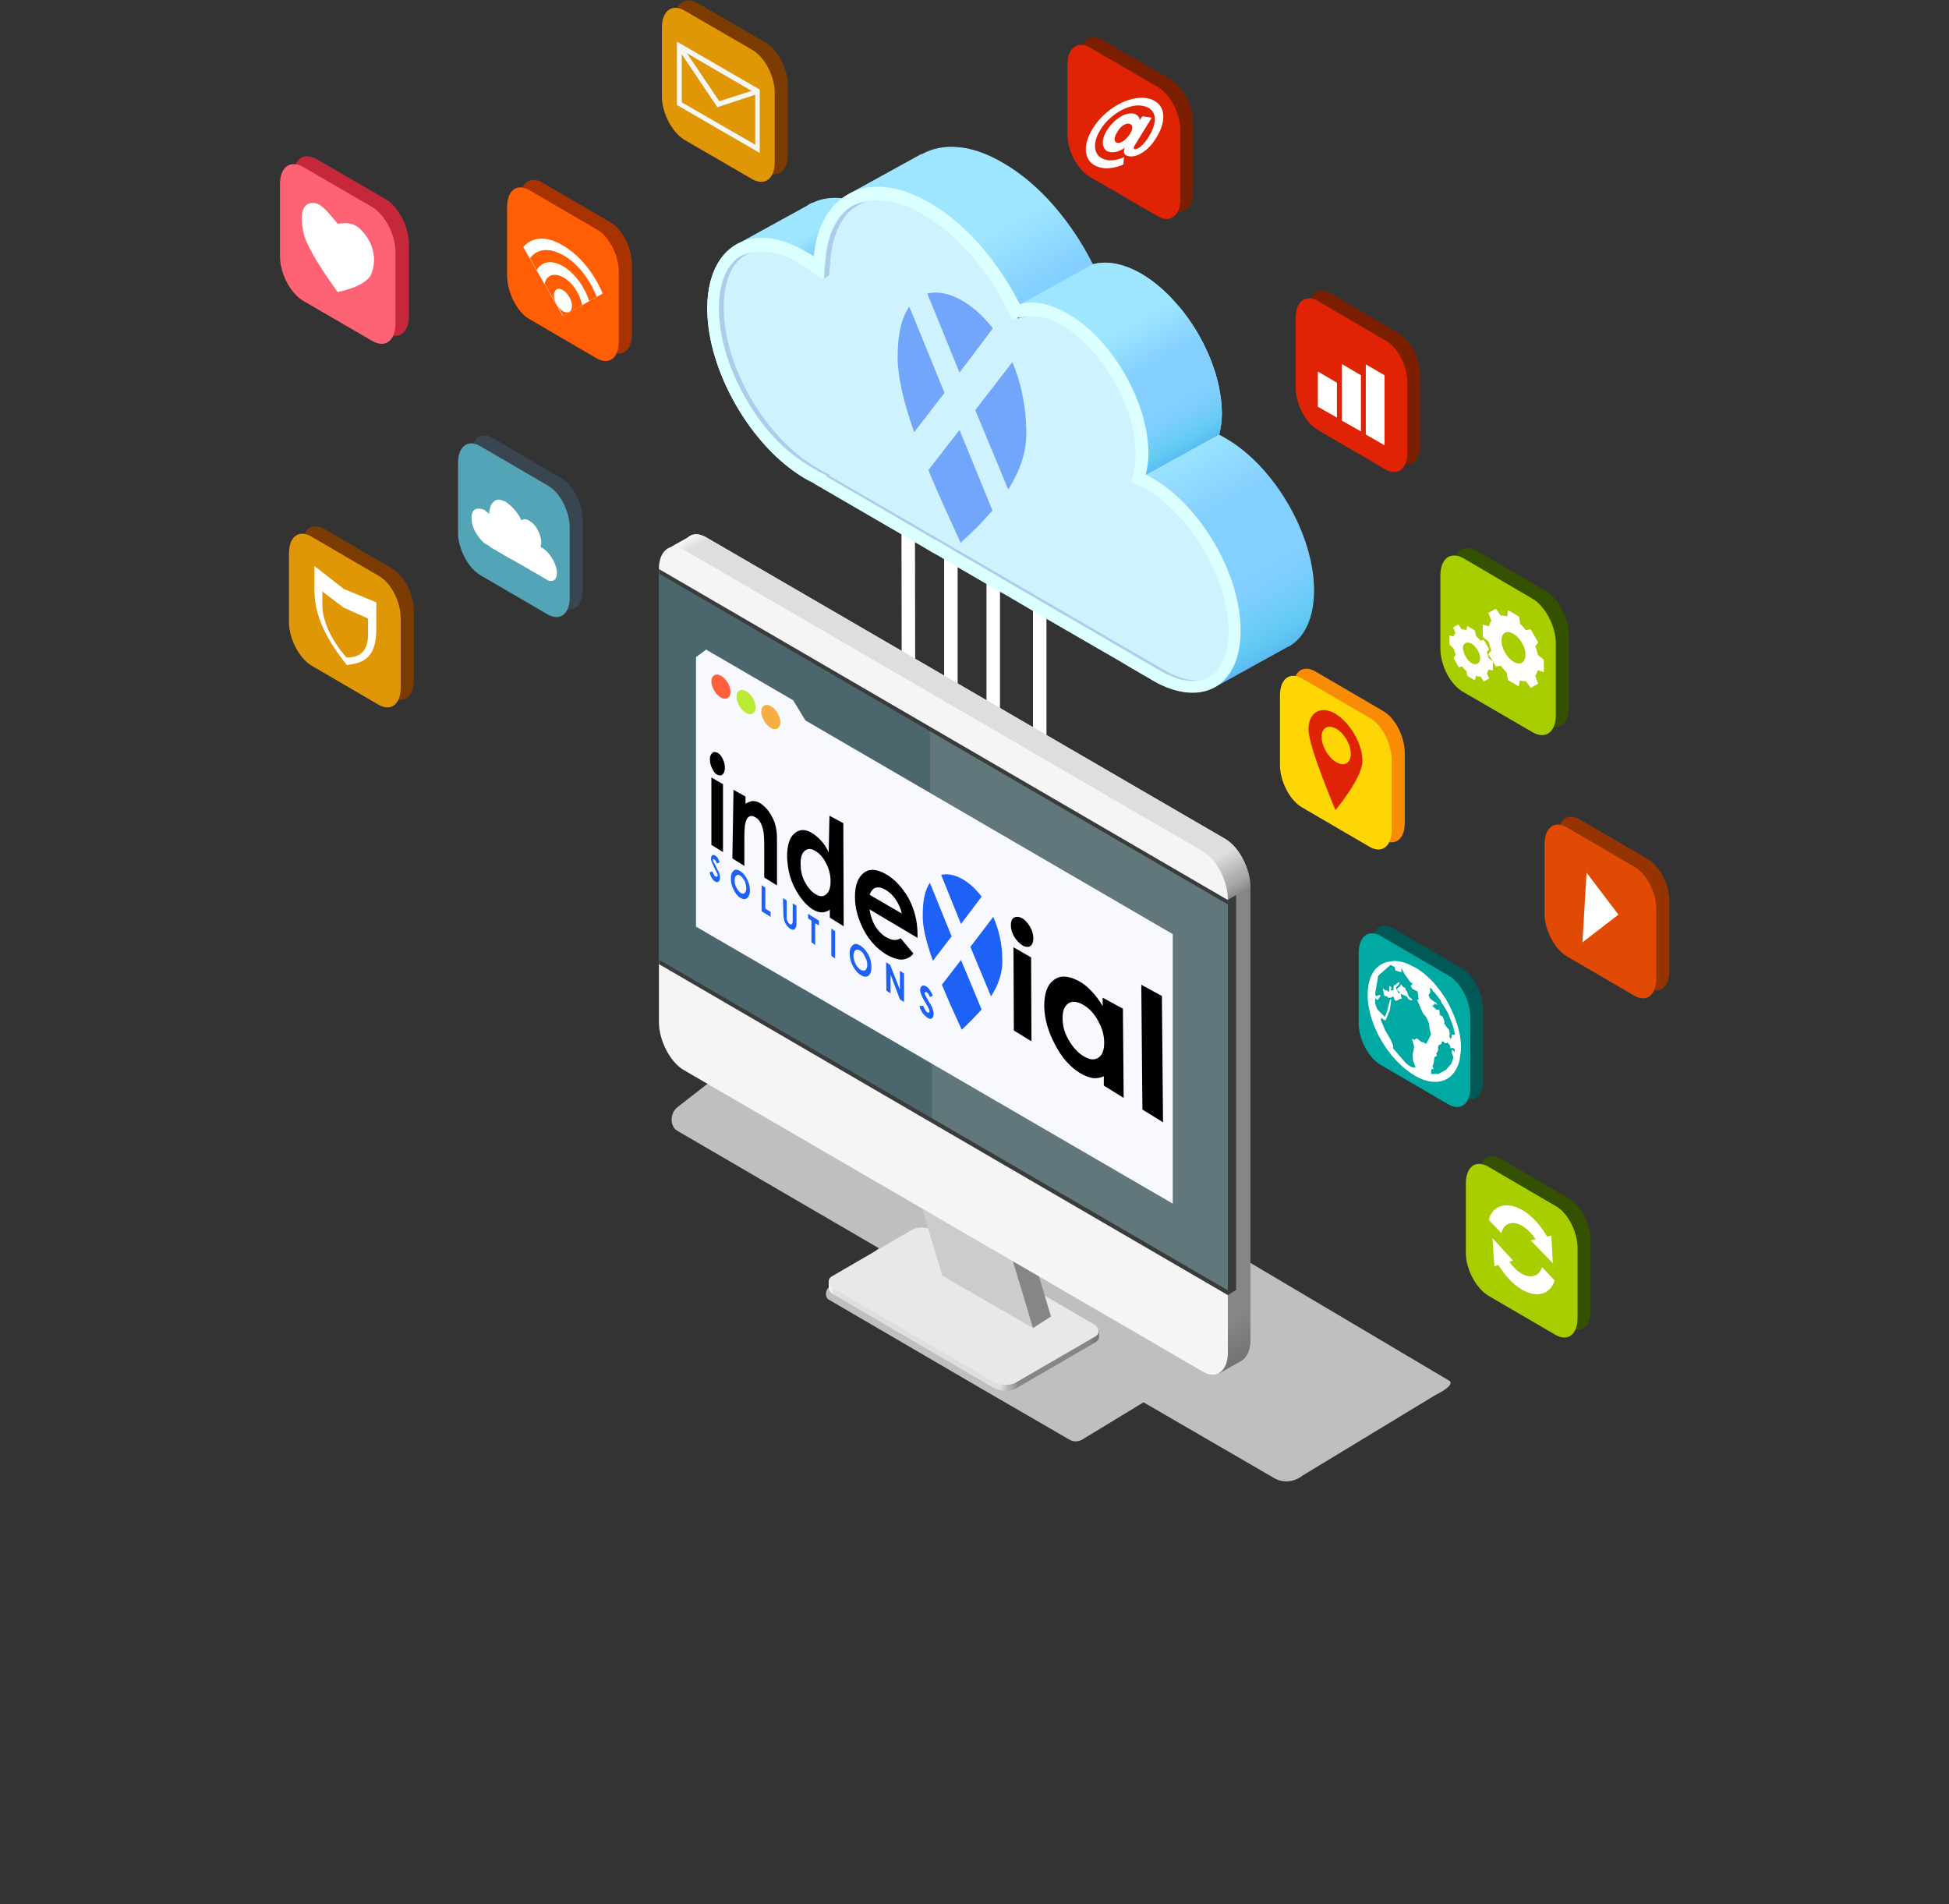 <?xml version="1.0" encoding="utf-8"?>
<!-- Generator: Adobe Illustrator 19.0.0, SVG Export Plug-In . SVG Version: 6.00 Build 0)  -->
<svg version="1.1" id="Layer" xmlns="http://www.w3.org/2000/svg" xmlns:xlink="http://www.w3.org/1999/xlink" x="0px" y="0px"
	 viewBox="-1239 1247 520 508" style="enable-background:new -1239 1247 520 508;" xml:space="preserve">
<rect x="-1239" y="1247" width="520" height="508" fill="#333333" stroke="none"/>
<style type="text/css">
	.st0{fill:#FFFFFF;}
	.st1{fill:#345100;}
	.st2{fill:#A8CE00;}
	.st3{fill:#BFBFBF;}
	.st4{fill:url(#XMLID_2_);}
	.st5{fill:#E8E8E8;}
	.st6{fill:#CCCCCC;}
	.st7{fill:#868686;}
	.st8{fill:url(#XMLID_4_);}
	.st9{fill:url(#XMLID_22_);}
	.st10{fill:#3A3B3B;}
	.st11{fill:#90CBD3;}
	.st12{fill:#4EACB9;}
	.st13{fill:url(#XMLID_24_);}
	.st14{fill:#F5F5F5;}
	.st15{fill:#4B666D;}
	.st16{fill:#61777C;}
	.st17{fill:#F8F9FF;}
	.st18{fill:#F7AE40;}
	.st19{fill:#BAEB34;}
	.st20{fill:#FF5F3B;}
	.st21{fill:url(#XMLID_26_);}
	.st22{fill:url(#XMLID_30_);}
	.st23{fill:#52A5EA;}
	.st24{fill:url(#XMLID_31_);}
	.st25{fill:url(#XMLID_32_);}
	.st26{fill:#DCFFFF;}
	.st27{fill:#CFF2FF;}
	.st28{fill:#AACDEC;}
	.st29{fill:#428BD0;}
	.st30{fill:#F98B05;}
	.st31{fill:#FFD605;}
	.st32{fill:#E02305;}
	.st33{fill:#953400;}
	.st34{fill:#E04A05;}
	.st35{fill:#7C3B00;}
	.st36{fill:#E09705;}
	.st37{fill:#7C1F00;}
	.st38{fill:#A93300;}
	.st39{fill:#FF5E05;}
	.st40{fill:#394551;}
	.st41{fill:#54A4B8;}
	.st42{fill:#005956;}
	.st43{fill:#00A9A1;}
	.st44{fill:#F6F6F6;}
	.st45{fill:#C7273B;}
	.st46{fill:#FE6375;}
	.st47{fill:#1E61F7;}
	.st48{opacity:0.52;fill:#1E61F7;enable-background:new    ;}
</style>
<g id="XMLID_27_">
	<g id="XMLID_2854_">
		<path id="XMLID_5_" class="st0" d="M-963.4,1456.2V1397h3.6v61.5C-961,1457.7-962.2,1457-963.4,1456.2z"/>
	</g>
	<g id="XMLID_2852_">
		<path id="XMLID_6_" class="st0" d="M-998.4,1437.7l-0.1-59.7h3.6l0.1,61.5C-995.9,1438.9-997.1,1438.3-998.4,1437.7z"/>
	</g>
	<g id="XMLID_2850_">
		<path id="XMLID_7_" class="st0" d="M-975.8,1449.1V1392h3.6v59C-973.3,1450.4-974.5,1449.7-975.8,1449.1z"/>
	</g>
	<g id="XMLID_2848_">
		<path id="XMLID_8_" class="st0" d="M-987.1,1443.2v-65.3h3.6v67.2C-984.7,1444.5-985.8,1443.8-987.1,1443.2z"/>
	</g>
	<g id="XMLID_2837_">
		<path id="XMLID_2847_" class="st1" d="M-838.5,1590.6l18,10.5c3.3,1.9,5.9-0.1,5.9-4.5V1578c0-4.4-2.6-9.5-5.9-11.3l-18-10.5
			c-3.3-1.9-5.9,0.1-5.9,4.5v18.6C-844.4,1583.6-841.8,1588.7-838.5,1590.6z"/>
		<g id="XMLID_9_">
			<path id="XMLID_2846_" class="st2" d="M-842,1592.6l18,10.5c3.3,1.9,5.9-0.1,5.9-4.5V1580c0-4.4-2.6-9.5-5.9-11.3l-18-10.5
				c-3.3-1.9-5.9,0.1-5.9,4.5v18.6C-847.9,1585.6-845.2,1590.6-842,1592.6z"/>
			<g id="XMLID_10_">
				<polygon id="XMLID_2845_" class="st0" points="-825.1,1576.6 -824.7,1584 -830.6,1577.9 				"/>
				<polygon id="XMLID_2844_" class="st0" points="-840.8,1577.3 -840.3,1584.8 -835.3,1583.3 				"/>
				<g id="XMLID_11_">
					<path id="XMLID_2843_" class="st0" d="M-841.8,1572.4l3.4,3.6c0.5-2.6,2.8-3.5,5.5-2c1.7,1,3.3,2.8,4.3,4.9l2.9-1
						c-1.8-3.5-4.4-6.5-7.1-8.1C-837.1,1567.4-840.8,1568.6-841.8,1572.4z"/>
				</g>
				<g id="XMLID_12_">
					<path id="XMLID_2841_" class="st0" d="M-839.6,1583.8c1.8,3.2,4.1,5.7,6.6,7.2c4.1,2.4,7.6,1.3,8.8-2.4l-3.4-3.6
						c-0.6,2.4-2.8,3.2-5.4,1.8c-1.5-0.9-2.9-2.4-4-4.3L-839.6,1583.8z"/>
				</g>
			</g>
		</g>
	</g>
	<g id="XMLID_2809_">
		<path id="XMLID_2836_" class="st3" d="M-1058.3,1542.4l32.1-25c2.3-1.8,11,1.4,13.3,2.8l160.5,95.1c2,1.2-3.7,3.9-3.7,3.9
			l-35.3,21.4c-2.3,1.8-5.1,2.1-7.5,0.8l-35-20.3l-15.8,9.6c-1.2,0.9-2.7,1.1-3.9,0.4l-24-13.9l-40.3-23.5c-1-0.6-1-2.4,0-3.2
			l13.4-10.5l-53.9-31.4C-1060.3,1547.4-1060.3,1544-1058.3,1542.4z"/>
		<g id="XMLID_2810_">
			<g id="XMLID_14_">
				
					<linearGradient id="XMLID_2_" gradientUnits="userSpaceOnUse" x1="-1506.891" y1="1405.891" x2="-1434.753" y2="1405.891" gradientTransform="matrix(1 0 0 -1 488.981 3004)">
					<stop  offset="0" style="stop-color:#F9F9F9"/>
					<stop  offset="2.344800e-002" style="stop-color:#DEDEDE"/>
					<stop  offset="0.636" style="stop-color:#DEDEDE"/>
					<stop  offset="0.667" style="stop-color:#AFAFAF"/>
					<stop  offset="0.677" style="stop-color:#A9A9A9"/>
					<stop  offset="0.69" style="stop-color:#989898"/>
					<stop  offset="0.701" style="stop-color:#868686"/>
					<stop  offset="0.96" style="stop-color:#868686"/>
					<stop  offset="1" style="stop-color:#737373"/>
				</linearGradient>
				<path id="XMLID_2835_" class="st4" d="M-945.8,1603.4L-945.8,1603.4v-1.5l-3.4,0.3l-1.2-0.3l-39.4-22.9c-1.8-1-4.4-1.1-5.9-0.3
					l-18.8,10.9l-3.4-0.7v1.6l0,0c0,0.7,0.5,1.4,1.4,1.9l42.5,24.8c1.8,1,4.4,1.1,5.9,0.3l21.2-12.3
					C-946,1604.7-945.7,1604.1-945.8,1603.4z"/>
				<path id="XMLID_2834_" class="st5" d="M-995.7,1575.1l-21.2,12.3c-1.5,0.8-1.3,2.4,0.4,3.4l42.5,24.8c1.8,1,4.4,1.1,5.9,0.3
					l21.2-12.3c1.5-0.8,1.3-2.4-0.4-3.4l-42.5-24.8C-991.5,1574.3-994.2,1574.2-995.7,1575.1z"/>
			</g>
			<polygon id="XMLID_2832_" class="st6" points="-987.6,1587.3 -963.4,1601.3 -971.8,1573.3 -996,1559.2 			"/>
			<polygon id="XMLID_2831_" class="st7" points="-963.4,1601.3 -958.6,1598.2 -967,1570.1 -971.8,1573.3 			"/>
			<g id="XMLID_15_">
				<g id="XMLID_16_">
					
						<linearGradient id="XMLID_4_" gradientUnits="userSpaceOnUse" x1="-2838.332" y1="2.171" x2="-2574.195" y2="2.171" gradientTransform="matrix(-0.5 -0.866 -0.866 0.5 -2332.288 -844.957)">
						<stop  offset="0" style="stop-color:#737373"/>
						<stop  offset="4.054050e-002" style="stop-color:#868686"/>
						<stop  offset="0.425" style="stop-color:#868686"/>
						<stop  offset="0.428" style="stop-color:#989898"/>
						<stop  offset="0.432" style="stop-color:#A9A9A9"/>
						<stop  offset="0.436" style="stop-color:#AFAFAF"/>
						<stop  offset="0.445" style="stop-color:#DEDEDE"/>
						<stop  offset="0.988" style="stop-color:#DEDEDE"/>
						<stop  offset="1" style="stop-color:#F9F9F9"/>
					</linearGradient>
					<path id="XMLID_2830_" class="st8" d="M-1055.5,1390.4L-1055.5,1390.4l-5.6,3.2l4.6,6.9l1,2.8v111.9c0,5,3,10.7,6.7,12.9
						l132.3,77l2.9,8.2l5.8-3.3l0,0c1.4-0.8,2.4-2.8,2.4-5.5v-120.8c0-5-3-10.7-6.7-12.9l-138.4-80.4
						C-1052.5,1389.2-1054.3,1389.3-1055.5,1390.4z"/>
					
						<linearGradient id="XMLID_22_" gradientUnits="userSpaceOnUse" x1="-2838.342" y1="4.353" x2="-2574.218" y2="4.353" gradientTransform="matrix(-0.5 -0.866 -0.866 0.5 -2332.288 -844.957)">
						<stop  offset="0" style="stop-color:#B3B3B3"/>
						<stop  offset="4.054050e-002" style="stop-color:#BDBDBD"/>
						<stop  offset="0.619" style="stop-color:#BDBDBD"/>
						<stop  offset="0.621" style="stop-color:#BEBEBE"/>
						<stop  offset="0.647" style="stop-color:#CFCFCF"/>
						<stop  offset="0.666" style="stop-color:#D5D5D5"/>
						<stop  offset="0.707" style="stop-color:#F0F0F0"/>
						<stop  offset="0.977" style="stop-color:#F0F0F0"/>
						<stop  offset="1" style="stop-color:#FFFFFF"/>
					</linearGradient>
					<path id="XMLID_2829_" class="st9" d="M-909.3,1606.7v-120.8c0-5-3-10.7-6.7-12.9l-138.4-80.4c-1.4-0.8-2.8-1-3.9-0.6l-1,0.6
						c0,0-0.1,0-0.1,0.1l0,0l-1.8,1.1l4.6,6.9l1,2.8v111.9c0,5,3,10.7,6.7,12.9l132.3,77l2.9,8.2l2-1.2l0,0
						C-910.2,1611.3-909.3,1609.4-909.3,1606.7z"/>
					<polygon id="XMLID_2828_" class="st10" points="-909.2,1591.1 -909.2,1485.8 -911.4,1487 -911.4,1592.5 					"/>
					<path id="XMLID_2827_" class="st10" d="M-911.4,1592.5c0-0.2,0-0.3,0-0.4v-105l-151.8-88.3v105c0,0.2,0,0.3,0,0.4
						L-911.4,1592.5z"/>
				</g>
				<polygon id="XMLID_2823_" class="st11" points="-911.4,1591.2 -911.4,1488.3 -1063.2,1400 -1063.2,1503 				"/>
				<polygon id="XMLID_2820_" class="st12" points="-909.7,1590.3 -909.8,1487.4 -911.4,1488.3 -911.4,1591.2 				"/>
			</g>
			<g id="XMLID_17_">
				<g id="XMLID_20_">
					
						<linearGradient id="XMLID_24_" gradientUnits="userSpaceOnUse" x1="-2838.332" y1="2.171" x2="-2574.195" y2="2.171" gradientTransform="matrix(-0.5 -0.866 -0.866 0.5 -2332.288 -844.957)">
						<stop  offset="0" style="stop-color:#737373"/>
						<stop  offset="4.054050e-002" style="stop-color:#868686"/>
						<stop  offset="0.409" style="stop-color:#868686"/>
						<stop  offset="0.415" style="stop-color:#989898"/>
						<stop  offset="0.422" style="stop-color:#A9A9A9"/>
						<stop  offset="0.427" style="stop-color:#AFAFAF"/>
						<stop  offset="0.452" style="stop-color:#DEDEDE"/>
						<stop  offset="0.988" style="stop-color:#DEDEDE"/>
						<stop  offset="1" style="stop-color:#F9F9F9"/>
					</linearGradient>
					<path id="XMLID_2818_" class="st13" d="M-1055.5,1390.4L-1055.5,1390.4l-5.6,3.2l4.6,6.9l1,2.8v111.9c0,5,3,10.7,6.7,12.9
						l132.3,77l2.9,8.2l5.8-3.3l0,0c1.4-0.8,2.4-2.8,2.4-5.5v-120.8c0-5-3-10.7-6.7-12.9l-138.4-80.4
						C-1052.5,1389.2-1054.3,1389.3-1055.5,1390.4z"/>
					<polygon id="XMLID_2817_" class="st10" points="-909.2,1591.1 -909.2,1485.8 -911.4,1487 -911.4,1592.5 					"/>
					<path id="XMLID_2816_" class="st14" d="M-1056.5,1532.5l138.4,80.4c3.7,2.2,6.7-0.2,6.7-5.1V1487c0-5-3-10.7-6.7-12.9
						l-138.4-80.4c-3.7-2.2-6.7,0.2-6.7,5.1v120.8C-1063.2,1524.6-1060.2,1530.4-1056.5,1532.5z"/>
					<path id="XMLID_2815_" class="st10" d="M-911.4,1592.5c0-0.2,0-0.3,0-0.4v-105l-151.8-88.3v105c0,0.2,0,0.3,0,0.4
						L-911.4,1592.5z"/>
				</g>
				<polygon id="XMLID_2813_" class="st15" points="-911.4,1591.2 -911.4,1488.3 -1063.2,1400 -1063.2,1503 				"/>
				<polygon id="XMLID_21_" class="st16" points="-911.4,1488.3 -911.4,1591.2 -990.3,1545.3 -990.9,1442.1 				"/>
			</g>
		</g>
	</g>
	<g id="XMLID_2801_">
		<polygon id="XMLID_2808_" class="st17" points="-926.1,1568.1 -926.1,1496.2 -1024.1,1439.2 -1027.4,1433.8 -1050.6,1420.3 
			-1053.3,1422.3 -1053.3,1494.2 		"/>
		<path id="XMLID_13_" class="st18" d="M-1035.9,1436.9c0,0.3,0,0.5,0.1,0.8c0.3,1.1,0.9,2.3,1.8,3c0.2,0.2,0.4,0.3,0.7,0.5
			c0.4,0.3,0.8,0.3,1.1,0.3l0,0c0.8,0,1.4-0.7,1.4-1.8c0-1.6-1.1-3.5-2.5-4.3c-1-0.6-1.8-0.4-2.3,0.3c-0.1,0.1-0.2,0.3-0.2,0.4
			C-1035.8,1436.4-1035.9,1436.6-1035.9,1436.9z"/>
		<path id="XMLID_23_" class="st19" d="M-1042.5,1432.9c0,0.3,0,0.5,0.1,0.8c0.3,1.1,0.9,2.3,1.8,3c0.2,0.2,0.4,0.3,0.7,0.5
			c0.4,0.3,0.8,0.3,1.1,0.3l0,0c0.8,0,1.4-0.7,1.4-1.8c0-1.6-1.1-3.5-2.5-4.3c-1-0.6-1.8-0.4-2.3,0.3c-0.1,0.1-0.2,0.3-0.2,0.4
			C-1042.4,1432.4-1042.5,1432.6-1042.5,1432.9z"/>
		<path id="XMLID_25_" class="st20" d="M-1049.2,1428.8c0,0.3,0,0.5,0.1,0.8c0.3,1.1,0.9,2.3,1.8,3c0.2,0.2,0.4,0.3,0.7,0.5
			c0.4,0.3,0.8,0.3,1.1,0.3l0,0c0.8,0,1.4-0.7,1.4-1.8c0-1.6-1.1-3.5-2.5-4.3c-1-0.6-1.8-0.4-2.3,0.3c-0.1,0.1-0.2,0.3-0.2,0.4
			C-1049.2,1428.3-1049.2,1428.6-1049.2,1428.8z"/>
	</g>
	<g id="XMLID_648_">
		
			<linearGradient id="XMLID_26_" gradientUnits="userSpaceOnUse" x1="-3404.502" y1="1680.64" x2="-3393.45" y2="1699.782" gradientTransform="matrix(-1 0 0 -1 -4422 3004)">
			<stop  offset="0" style="stop-color:#5BBAF2"/>
			<stop  offset="5.184390e-002" style="stop-color:#61CAF2"/>
			<stop  offset="9.264274e-002" style="stop-color:#6CCCF6"/>
			<stop  offset="0.172" style="stop-color:#7DCEFD"/>
			<stop  offset="0.232" style="stop-color:#83CFFF"/>
			<stop  offset="0.432" style="stop-color:#83CFFF"/>
			<stop  offset="0.665" style="stop-color:#9EE6FF"/>
		</linearGradient>
		<path id="XMLID_1532_" class="st21" d="M-1018.8,1324.1c-3.5,2.4-8.1,3.9-12.3,5c-1.7,0.4-3.4,0.7-5,0.8c-0.5-2.3-0.8-4.5-0.8-6.7
			c-7.6,0-6.1-10.7-6.1-10.7l19.1-10.5c0.5-0.3,1-0.7,1.6-0.9h0.1l0,0c4.1-2,9.5-1.8,15.4,1.1
			C-1003.8,1308.4-1013.7,1320.4-1018.8,1324.1z"/>
		
			<linearGradient id="XMLID_30_" gradientUnits="userSpaceOnUse" x1="-3510.948" y1="1575.342" x2="-3464.278" y2="1656.176" gradientTransform="matrix(-1 0 0 -1 -4422 3004)">
			<stop  offset="0" style="stop-color:#5BBAF2"/>
			<stop  offset="5.184390e-002" style="stop-color:#61CAF2"/>
			<stop  offset="9.264274e-002" style="stop-color:#6CCCF6"/>
			<stop  offset="0.172" style="stop-color:#7DCEFD"/>
			<stop  offset="0.232" style="stop-color:#83CFFF"/>
			<stop  offset="0.432" style="stop-color:#83CFFF"/>
			<stop  offset="0.665" style="stop-color:#9EE6FF"/>
		</linearGradient>
		<path id="XMLID_1531_" class="st22" d="M-918,1420.9l-64.3-37.4c5.5-5.3,10.8-10.7,16.5-16c7.2-6.7,14.9-13.1,21.7-20.2
			c4.7-5,15.2-13.4,19.6-18.6c6.9,8.1,11.5,19.1,11.5,28.7c0,2.1-0.3,3.9-0.7,5.6c0.7,0.3,1.3,0.7,2,1.1
			c12.8,7.5,23.3,25.6,23.3,40.4c0,7.3-2.5,12.5-6.6,14.9l0,0l-0.2,0.1c0,0,0,0-0.1,0l-19.9,11l-3.1-8.9l1.8,0.1
			C-917,1421.5-917.5,1421.1-918,1420.9z"/>
		<path id="XMLID_1530_" class="st23" d="M-984.8,1382l-0.9-0.5c2.9-2.4,5.8-4.6,8.6-7C-979.6,1377-982.2,1379.5-984.8,1382z"/>
		
			<linearGradient id="XMLID_31_" gradientUnits="userSpaceOnUse" x1="-3460.105" y1="1639.258" x2="-3418.887" y2="1710.65" gradientTransform="matrix(-1 0 0 -1 -4422 3004)">
			<stop  offset="0" style="stop-color:#5BBAF2"/>
			<stop  offset="5.184390e-002" style="stop-color:#61CAF2"/>
			<stop  offset="9.264274e-002" style="stop-color:#6CCCF6"/>
			<stop  offset="0.172" style="stop-color:#7DCEFD"/>
			<stop  offset="0.232" style="stop-color:#83CFFF"/>
			<stop  offset="0.432" style="stop-color:#83CFFF"/>
			<stop  offset="0.665" style="stop-color:#9EE6FF"/>
		</linearGradient>
		<path id="XMLID_1529_" class="st24" d="M-1029,1331.3c4.8-1.4,10.2-3.3,13.9-6.9c4.2-4.1,6.5-11.3,5.3-17.3
			c0.4,0.3,0.8,0.6,1.3,0.8c0.2-2,0.5-3.9,1-5.6c-3.4-1.1-5.5-3.3-5.5-3.3l19.6-10.8c0.1-0.1,0.2-0.1,0.3-0.1h0.1l0,0
			c5.6-3.1,13.3-2.6,21.7,2.4c9.7,5.6,18.2,15.7,23.9,27c3.6-1,8.1-0.3,12.8,2.5c2.9,1.7,5.6,3.9,8.1,6.5
			c-5,5.6-15.8,14.7-21.1,20.1c-1,1-2.1,2.1-3.1,3.1c-0.3,0-0.6,0.1-0.8,0.3c-12.3,9.9-24.4,20.1-36.8,29.9l-20.5-11.9v-0.1
			c-0.8-0.3-1.5-0.8-2.3-1.2c-11.3-6.5-20.9-20.5-24.5-34.2C-1033.3,1332.4-1031.2,1331.9-1029,1331.3z"/>
		
			<linearGradient id="XMLID_32_" gradientUnits="userSpaceOnUse" x1="-3492.319" y1="1631.855" x2="-3464.011" y2="1680.886" gradientTransform="matrix(-1 0 0 -1 -4422 3004)">
			<stop  offset="0" style="stop-color:#5BBAF2"/>
			<stop  offset="5.184390e-002" style="stop-color:#61CAF2"/>
			<stop  offset="9.264274e-002" style="stop-color:#6CCCF6"/>
			<stop  offset="0.172" style="stop-color:#7DCEFD"/>
			<stop  offset="0.232" style="stop-color:#83CFFF"/>
			<stop  offset="0.432" style="stop-color:#83CFFF"/>
			<stop  offset="0.665" style="stop-color:#9EE6FF"/>
		</linearGradient>
		<path id="XMLID_1528_" class="st25" d="M-934.5,1320c11.8,6.9,21.5,23.6,21.5,37.3c0,2.1-0.3,3.9-0.7,5.6l-19.6,10.8
			c-50.6,7.5-33.7-45.4-33.7-45.4l19.6-10.8C-943.8,1316.5-939.3,1317.3-934.5,1320z"/>
		<path id="XMLID_1527_" class="st26" d="M-1050.3,1329.3c0,16.6,11.7,36.9,26,45.3c0.5,0.3,1,0.6,1.5,0.8c0.3,0.1,0.5,0.3,0.8,0.3
			v0.1l33.5,19.5l14.3,8.3l43,25c1.3,0.8,2.6,1.4,3.9,1.9c11,4.2,19.3-1.9,19.3-15.3c0-14.9-10.4-32.9-23.3-40.5
			c-0.7-0.4-1.3-0.8-2-1.1c0.4-1.7,0.7-3.5,0.7-5.6c0-12.6-8.1-27.7-18.6-35.4c-0.9-0.7-1.9-1.3-2.9-1.9c-4.8-2.8-9.2-3.5-12.8-2.5
			c-5.7-11.3-14.3-21.4-23.9-27c-3.2-1.8-6.3-3.1-9.2-3.8c-4.5-1-8.6-0.6-11.9,1.1c-5.4,2.7-9,8.6-9.7,17.1
			c-0.8-0.5-1.6-1.1-2.4-1.5c-5.2-3-10.2-4.1-14.2-3.4C-1045.6,1312.1-1050.3,1318.7-1050.3,1329.3z"/>
		<path id="XMLID_448_" class="st27" d="M-1047.2,1329.3c0,7.5,2.6,16.1,7.2,24.2c4.4,7.6,10.2,13.9,16.2,17.7
			c0.3,0.3,0.7,0.4,1.1,0.7c0.5,0.3,0.9,0.5,1.3,0.8c0.2,0.1,0.3,0.2,0.5,0.3l1.9,0.9v0.3l29.3,17l14.3,8.3l45.6,26.5
			c0.5,0.3,0.9,0.5,1.4,0.8c0.7,0.3,1.4,0.7,2.1,0.9c1.9,0.8,3.7,1.1,5.4,1.1c6,0,9.7-5,9.7-13.4c0-2.3-0.3-4.6-0.8-7.1
			c-0.8-4-2.4-8.1-4.5-12.2c-0.3-0.8-0.8-1.4-1.2-2.2c-4.1-7.1-9.6-12.9-15.3-16.3c-0.6-0.3-1.2-0.7-1.8-0.9l-2.4-1.1l0.6-2.5
			c0.3-1.4,0.6-3.1,0.6-4.9c0-6.5-2.4-13.8-6.1-20.2c-2.3-3.8-5-7.2-8.1-10.1c-1-0.9-2-1.8-3.1-2.6c-0.8-0.6-1.8-1.2-2.6-1.7
			c-2.9-1.7-5.6-2.5-8.1-2.5c-0.8,0-1.7,0.1-2.4,0.3l-2.5,0.8l-1.2-2.4c-5.6-11.2-13.9-20.6-22.8-25.7c-2.4-1.3-4.6-2.4-6.8-3
			c-0.5-0.2-1-0.3-1.5-0.4c-1.4-0.3-2.8-0.5-4-0.5c-2.2,0-4.1,0.4-5.9,1.3c-0.3,0.1-0.4,0.3-0.6,0.3c-2.7,1.5-4.7,4.1-6,7.6
			c-0.8,1.9-1.2,4.2-1.4,6.7l-0.4,5.4l-1.9-1.3l-2.4-1.7c-0.8-0.5-1.5-1-2.2-1.4c-0.8-0.5-1.7-0.9-2.4-1.3c-2.7-1.3-5.3-1.9-7.6-1.9
			c-0.6,0-1.2,0-1.8,0.2c-0.1,0-0.2,0-0.3,0C-1043.9,1315-1047.2,1320.6-1047.2,1329.3z"/>
		<g id="XMLID_1523_">
			<path id="XMLID_1526_" class="st28" d="M-1009.4,1301.4c-0.3,0.1-0.4,0.3-0.6,0.3c-4.2,2.4-6.8,7.4-7.4,14.3l-0.4,4.5l-1.4,0.9
				l0.5-5.4c0.6-6.8,3.2-11.8,7.4-14.3c0.2-0.1,0.4-0.3,0.6-0.3c1.6-0.8,3.4-1.3,5.5-1.3
				C-1006.8,1300.4-1008.2,1300.8-1009.4,1301.4z"/>
			<path id="XMLID_1525_" class="st28" d="M-1038,1314c0.1,0,0.2,0,0.3,0c0.5-0.1,1.1-0.2,1.6-0.2c-0.1,0-0.2,0-0.3,0s-0.2,0-0.3,0
				c-5.9,1-9.2,6.5-9.2,15.2c0,7.5,2.5,16.1,7.2,24.2c4.4,7.6,10.2,13.9,16.2,17.7c0.3,0.3,0.7,0.4,1.1,0.7c0.5,0.3,0.9,0.5,1.3,0.8
				c0.2,0.1,0.3,0.2,0.5,0.3l1.9,0.9v0.3l29.3,17l14.3,8.3l45.6,26.5c0.5,0.3,0.9,0.5,1.4,0.8c0.7,0.3,1.4,0.7,2.1,0.9
				c1.9,0.8,3.7,1.1,5.4,1.1l0,0c-0.4,0.1-0.9,0.1-1.4,0.1c-1.7,0-3.5-0.3-5.4-1.1c-0.7-0.3-1.3-0.6-2.1-0.9
				c-0.5-0.3-0.9-0.5-1.4-0.8l-45.6-26.5l-14.3-8.3l-29.3-17v-0.3l-1.9-0.9c-0.2-0.1-0.3-0.2-0.5-0.3c-0.4-0.3-0.8-0.5-1.3-0.8
				c-0.3-0.2-0.7-0.4-1.1-0.7c-6.1-3.9-11.8-10.1-16.2-17.7c-4.6-8.1-7.2-16.6-7.2-24.2C-1047.2,1320.5-1043.9,1315-1038,1314z"/>
			<path id="XMLID_1524_" class="st29" d="M-964.9,1331.3l-2.5,0.7l-0.2-0.3l1.3-0.3c0.8-0.2,1.5-0.3,2.4-0.3l0,0
				C-964.2,1331.1-964.5,1331.2-964.9,1331.3z"/>
		</g>
		<g id="XMLID_1520_">
			<path id="XMLID_1522_" class="st26" d="M-931.4,1378.4c-0.7-0.4-1.3-0.8-2-1.1c0.3-1,0.4-2.1,0.5-3.3c0.5,0.3,1,0.5,1.5,0.8
				c12.8,7.5,23.3,25.6,23.3,40.5c0,0.6,0,1.2-0.1,1.8C-908.9,1402.5-919,1385.5-931.4,1378.4z"/>
			<path id="XMLID_1521_" class="st26" d="M-951.3,1336.2c-0.9-0.7-1.9-1.3-2.9-1.9c-4.8-2.8-9.2-3.5-12.8-2.5
				c-5.7-11.3-14.3-21.4-23.9-27c-3.2-1.8-6.3-3.1-9.2-3.8c-4.5-1-8.6-0.6-11.9,1.1c-5.4,2.7-9,8.6-9.7,17.1
				c-0.8-0.5-1.6-1.1-2.4-1.5c-5.2-3-10.2-4.1-14.2-3.4c-6.7,1.2-11.3,7.1-11.8,16.6c0-0.6-0.1-1.2-0.1-1.8
				c0-10.6,4.7-17.1,11.8-18.4c4.1-0.7,9,0.3,14.2,3.4c0.8,0.5,1.6,1,2.4,1.5c0.8-8.6,4.4-14.4,9.7-17.1c3.4-1.7,7.5-2.1,11.9-1.1
				c2.9,0.7,6,1.8,9.2,3.8c9.7,5.6,18.2,15.7,23.9,27c3.6-1,8.1-0.3,12.8,2.5c1,0.6,1.9,1.2,2.9,1.9c10.5,7.7,18.6,22.8,18.6,35.4
				c0,0.6,0,1.2-0.1,1.8C-933.5,1357.6-941.3,1343.6-951.3,1336.2z"/>
		</g>
		<path id="XMLID_449_" class="st26" d="M-1050.3,1329.3c0,16.6,11.7,36.9,26,45.3c0.5,0.3,1,0.6,1.5,0.8c0.3,0.2,0.5,0.3,0.8,0.3
			v0.2l28.8,16.7l3,1.8l1.7,0.9l1.3,0.8l3,1.8l9.8,5.7l4.4,2.5l9.2,5.4l14.2,8.2l6.1,3.5l3,1.8l6,3.5c1.3,0.8,2.6,1.4,3.9,1.9
			c11,4.2,19.3-1.9,19.3-15.3c0-14.9-10.4-33-23.3-40.4c-0.7-0.4-1.3-0.8-2-1.1c0.4-1.7,0.7-3.5,0.7-5.6c0-12.6-8.1-27.6-18.6-35.3
			c-0.9-0.7-1.9-1.3-2.9-1.9c-4.8-2.8-9.3-3.5-12.8-2.5c-5.7-11.3-14.3-21.3-23.9-27c-3.2-1.8-6.3-3.1-9.2-3.8
			c-4.5-1-8.6-0.6-11.9,1.1c-5.4,2.7-9,8.6-9.7,17.1c-0.8-0.5-1.6-1.1-2.4-1.5c-5.2-3-10.2-4.1-14.2-3.4
			C-1045.6,1312.1-1050.3,1318.7-1050.3,1329.3z M-1040,1353.4c-4.7-8.1-7.2-16.6-7.2-24.2c0-8.6,3.4-14.2,9.2-15.2
			c0.1,0,0.2,0,0.3,0c0.6-0.1,1.2-0.2,1.8-0.2c2.4,0,5,0.7,7.6,1.9c0.8,0.3,1.7,0.8,2.4,1.3c0.7,0.4,1.4,0.8,2.2,1.4l2.4,1.7l2,1.3
			l0.4-5.4c0.2-2.5,0.7-4.7,1.4-6.7c1.3-3.4,3.3-6,6-7.6c0.2-0.2,0.4-0.3,0.7-0.3c1.7-0.8,3.7-1.3,5.8-1.3c1.3,0,2.6,0.2,4,0.5
			c0.5,0.1,1,0.3,1.5,0.4c2.2,0.6,4.5,1.6,6.8,3c8.8,5.1,17,14.4,22.8,25.7l1.2,2.4l2.5-0.8c0.8-0.2,1.5-0.3,2.4-0.3
			c2.4,0,5.2,0.8,8.1,2.5c0.8,0.5,1.8,1.1,2.6,1.8c1.1,0.8,2.1,1.7,3.1,2.6c3,2.9,5.8,6.3,8.1,10.1c3.8,6.5,6.1,13.7,6.1,20.2
			c0,1.8-0.2,3.4-0.5,4.9l-0.6,2.5l2.4,1.1c0.6,0.3,1.2,0.6,1.8,0.9c5.7,3.4,11.2,9.2,15.3,16.3c0.4,0.8,0.8,1.4,1.2,2.2
			c2.1,4,3.6,8.2,4.5,12.2c0.5,2.4,0.8,4.8,0.8,7.1c0,8.4-3.6,13.4-9.7,13.4c-1.7,0-3.5-0.4-5.4-1.2c-0.7-0.3-1.3-0.6-2.1-0.9
			c-0.4-0.3-0.9-0.5-1.4-0.8l-7.6-4.4l-9.2-5.4l-14.2-8.2l-3-1.8l-6.1-3.5l-5.4-3.2l-8.8-5.1l-3-1.8l-2.4-1.4l-0.7-0.3l-3-1.8
			l-25.6-14.9v-0.3l-1.9-0.9c-0.2-0.1-0.3-0.2-0.5-0.3c-0.4-0.3-0.8-0.5-1.3-0.8c-0.4-0.2-0.8-0.4-1.1-0.7
			C-1029.9,1367.3-1035.6,1361.1-1040,1353.4z"/>
	</g>
	<g id="XMLID_642_">
		<path id="XMLID_647_" class="st30" d="M-888.1,1460.5l18,10.5c3.3,1.9,5.9-0.1,5.9-4.5v-18.6c0-4.4-2.6-9.5-5.9-11.3l-18-10.5
			c-3.3-1.9-5.9,0.1-5.9,4.5v18.6C-894.1,1453.4-891.4,1458.6-888.1,1460.5z"/>
		<g id="XMLID_453_">
			<path id="XMLID_646_" class="st31" d="M-891.6,1462.4l18,10.5c3.3,1.9,5.9-0.1,5.9-4.5v-18.6c0-4.4-2.6-9.5-5.9-11.3l-18-10.5
				c-3.3-1.9-5.9,0.1-5.9,4.5v18.6C-897.5,1455.5-894.8,1460.6-891.6,1462.4z"/>
			<path id="XMLID_645_" class="st32" d="M-889.9,1441.6c0,4.6,7.2,21.5,7.2,21.5s7.2-8.5,7.2-13.1c0-4.6-3.3-10.2-7.2-12.6
				C-886.6,1435.1-889.9,1437-889.9,1441.6z"/>
			<path id="XMLID_644_" class="st31" d="M-886.4,1443.6c0,2.4,1.8,5.5,3.9,6.7c2.1,1.3,3.9,0.3,3.9-2.2s-1.8-5.5-3.9-6.7
				C-884.8,1440.2-886.4,1441.2-886.4,1443.6z"/>
		</g>
	</g>
	<g id="XMLID_637_">
		<path id="XMLID_641_" class="st33" d="M-817.5,1500l18,10.5c3.3,1.9,5.9-0.1,5.9-4.5v-18.6c0-4.4-2.6-9.5-5.9-11.3l-18-10.5
			c-3.3-1.9-5.9,0.1-5.9,4.5v18.6C-823.5,1493.1-820.8,1498.2-817.5,1500z"/>
		<g id="XMLID_454_">
			<path id="XMLID_640_" class="st34" d="M-821,1502.1l18,10.5c3.3,1.9,5.9-0.1,5.9-4.5v-18.6c0-4.4-2.6-9.5-5.9-11.3l-18-10.5
				c-3.3-1.9-5.9,0.1-5.9,4.5v18.6C-826.9,1495.1-824.2,1500.2-821,1502.1z"/>
			<polygon id="XMLID_639_" class="st0" points="-816.8,1498.4 -815.7,1479.8 -807.2,1491 			"/>
		</g>
	</g>
	<g id="XMLID_631_">
		<path id="XMLID_636_" class="st35" d="M-1152.5,1422.5l18,10.5c3.3,1.9,5.9-0.1,5.9-4.5v-18.6c0-4.4-2.6-9.5-5.9-11.3l-18-10.5
			c-3.3-1.9-5.9,0.1-5.9,4.5v18.6C-1158.4,1415.5-1155.8,1420.6-1152.5,1422.5z"/>
		<g id="XMLID_455_">
			<path id="XMLID_635_" class="st36" d="M-1156,1424.5l18,10.5c3.3,1.9,5.9-0.1,5.9-4.5v-18.6c0-4.4-2.6-9.5-5.9-11.3l-18-10.5
				c-3.3-1.9-5.9,0.1-5.9,4.5v18.6C-1161.8,1417.5-1159.2,1422.5-1156,1424.5z"/>
			<path id="XMLID_1242_" class="st0" d="M-1146.5,1424.4c5-0.5,7.9-2.4,7.9-9.6v-7.1l-8.7-3.6l-7.8-6.1v5.6
				C-1155.3,1411.4-1151.8,1417.6-1146.5,1424.4z"/>
			<path id="XMLID_1241_" class="st36" d="M-1146.6,1422.4c3.7,0.1,5.8-1.8,5.8-6.1v-4.3l-6.5-2.9l-5.7-4.3v3.4
				C-1153,1412.9-1150.5,1417.8-1146.6,1422.4z"/>
		</g>
	</g>
	<g id="XMLID_623_">
		<path id="XMLID_630_" class="st37" d="M-884,1359.7l18,10.5c3.3,1.9,5.9-0.1,5.9-4.5v-18.6c0-4.4-2.6-9.5-5.9-11.3l-18-10.5
			c-3.3-1.9-5.9,0.1-5.9,4.5v18.6C-889.9,1352.8-887.3,1357.8-884,1359.7z"/>
		<g id="XMLID_456_">
			<path id="XMLID_629_" class="st32" d="M-887.4,1361.7l18,10.5c3.3,1.9,5.9-0.1,5.9-4.5v-18.6c0-4.4-2.6-9.5-5.9-11.3l-18-10.5
				c-3.3-1.9-5.9,0.1-5.9,4.5v18.6C-893.3,1354.7-890.7,1359.8-887.4,1361.7z"/>
			<polygon id="XMLID_628_" class="st0" points="-874.6,1344.2 -869.6,1347.1 -869.6,1365.8 -874.6,1362.9 			"/>
			<polygon id="XMLID_627_" class="st0" points="-881,1344.1 -875.9,1347.1 -875.9,1362.1 -881,1359.2 			"/>
			<polygon id="XMLID_626_" class="st0" points="-887.4,1346.1 -882.3,1349.1 -882.3,1358.4 -887.4,1355.5 			"/>
		</g>
	</g>
	<g id="XMLID_613_">
		<path id="XMLID_622_" class="st38" d="M-1094.3,1330.1l18,10.5c3.3,1.9,5.9-0.1,5.9-4.5v-18.6c0-4.4-2.6-9.5-5.9-11.3l-18-10.5
			c-3.3-1.9-5.9,0.1-5.9,4.5v18.6C-1100.2,1323.1-1097.5,1328.3-1094.3,1330.1z"/>
		<g id="XMLID_457_">
			<path id="XMLID_621_" class="st39" d="M-1097.8,1332.1l18,10.5c3.3,1.9,5.9-0.1,5.9-4.5v-18.6c0-4.4-2.6-9.5-5.9-11.3l-18-10.5
				c-3.3-1.9-5.9,0.1-5.9,4.5v18.6C-1103.6,1325.1-1101,1330.3-1097.8,1332.1z"/>
			<g id="XMLID_458_">
				<path id="XMLID_620_" class="st0" d="M-1099.4,1312.9l10.6,18.4l10.6-6c-2.2-5.3-6.1-10.2-10.6-12.8
					C-1093.2,1309.8-1097.1,1310.2-1099.4,1312.9z"/>
				<path id="XMLID_619_" class="st39" d="M-1097.6,1315.9l8.9,15.4l8.9-5.1c-1.8-4.6-5-8.9-8.9-11.1
					C-1092.6,1312.9-1095.8,1313.4-1097.6,1315.9z"/>
				<path id="XMLID_618_" class="st0" d="M-1095.8,1319.1l7,12.2l7-4c-1.2-3.8-3.9-7.5-7-9.3
					C-1091.9,1316.2-1094.6,1316.8-1095.8,1319.1z"/>
				<path id="XMLID_617_" class="st39" d="M-1093.7,1322.7l5,8.6l5-2.9c-0.5-2.9-2.5-6-5-7.4S-1093.2,1320.4-1093.7,1322.7z"/>
				<path id="XMLID_616_" class="st0" d="M-1091.2,1325.8c0,1.6,1.1,3.4,2.4,4.2s2.4,0.2,2.4-1.4s-1.1-3.4-2.4-4.2
					C-1090.1,1323.6-1091.2,1324.2-1091.2,1325.8z"/>
			</g>
		</g>
	</g>
	<g id="XMLID_597_">
		<path id="XMLID_601_" class="st40" d="M-1107.4,1398.4l18,10.5c3.3,1.9,5.9-0.1,5.9-4.5v-18.6c0-4.4-2.6-9.5-5.9-11.3l-18-10.6
			c-3.3-1.9-5.9,0.1-5.9,4.5v18.6C-1113.4,1391.4-1110.7,1396.5-1107.4,1398.4z"/>
		<g id="XMLID_459_">
			<path id="XMLID_600_" class="st41" d="M-1110.9,1400.4l18,10.5c3.3,1.9,5.9-0.1,5.9-4.5v-18.6c0-4.4-2.6-9.5-5.9-11.3l-18-10.5
				c-3.3-1.9-5.9,0.1-5.9,4.5v18.6C-1116.8,1393.4-1114.1,1398.5-1110.9,1400.4z"/>
			<path id="XMLID_599_" class="st0" d="M-1113.2,1385.1c0,1.3,0.4,2.8,1.2,4.1c0.8,1.3,1.7,2.4,2.7,3c0.1,0,0.1,0.1,0.2,0.1
				c0.1,0.1,0.2,0.1,0.3,0.1c0,0,0.1,0,0.1,0.1l0.3,0.2v0.1l4.9,2.9l2.4,1.3l7.6,4.4c0.1,0.1,0.2,0.1,0.3,0.2s0.3,0.1,0.3,0.2
				c0.3,0.1,0.6,0.2,0.9,0.2c1,0,1.6-0.8,1.6-2.3c0-0.4-0.1-0.8-0.2-1.2c-0.2-0.7-0.4-1.3-0.8-2.1c-0.1-0.1-0.2-0.3-0.2-0.3
				c-0.7-1.2-1.6-2.2-2.5-2.8c-0.1-0.1-0.2-0.1-0.3-0.2l-0.4-0.2l0.1-0.4c0.1-0.3,0.1-0.5,0.1-0.8c0-1.1-0.4-2.4-1-3.4
				c-0.3-0.7-0.8-1.3-1.3-1.7c-0.2-0.2-0.3-0.3-0.5-0.4c-0.2-0.1-0.3-0.2-0.4-0.3c-0.5-0.3-0.9-0.4-1.3-0.4c-0.2,0-0.3,0-0.4,0.1
				l-0.4,0.2l-0.2-0.4c-0.9-1.9-2.4-3.4-3.8-4.4c-0.4-0.3-0.8-0.4-1.1-0.5c-0.1,0-0.2-0.1-0.3-0.1c-0.3-0.1-0.4-0.1-0.7-0.1
				c-0.3,0-0.7,0.1-1,0.3c0,0-0.1,0-0.1,0.1c-0.4,0.3-0.8,0.7-1,1.3c-0.1,0.3-0.2,0.8-0.3,1.2l-0.1,0.9l-0.3-0.3l-0.4-0.3
				c-0.2-0.1-0.3-0.2-0.3-0.3c-0.2-0.1-0.3-0.2-0.4-0.2c-0.4-0.2-0.9-0.3-1.3-0.3c-0.1,0-0.2,0-0.3,0l0,0
				C-1112.6,1382.7-1113.2,1383.7-1113.2,1385.1z"/>
		</g>
	</g>
	<g id="XMLID_588_">
		<path id="XMLID_596_" class="st42" d="M-867.2,1529.1l18,10.5c3.3,1.9,5.9-0.1,5.9-4.5v-18.6c0-4.4-2.6-9.5-5.9-11.3l-18-10.5
			c-3.3-1.9-5.9,0.1-5.9,4.5v18.6C-873.1,1522.1-870.5,1527.2-867.2,1529.1z"/>
		<g id="XMLID_460_">
			<path id="XMLID_595_" class="st43" d="M-870.6,1531.1l18,10.5c3.3,1.9,5.9-0.1,5.9-4.5v-18.6c0-4.4-2.6-9.5-5.9-11.3l-18-10.5
				c-3.3-1.9-5.9,0.1-5.9,4.5v18.6C-876.6,1524.1-873.9,1529.2-870.6,1531.1z"/>
			<path id="XMLID_1239_" class="st0" d="M-874.1,1512.3c0,0.1,0,0.2,0,0.3c0,1,0.1,2.1,0.3,3.1c0.7,3.9,2.5,8,5,11.4
				c1.8,2.5,4,4.7,6.4,6.3c0.3,0.2,0.5,0.3,0.8,0.5c1.8,1.1,3.5,1.6,5,1.7c3.3,0.2,5.7-1.6,6.8-5c0.3-0.7,0.3-1.4,0.4-2.2
				c0-0.2,0-0.3,0.1-0.5c0-0.4,0.1-0.8,0.1-1.2v-0.1c0-0.2,0-0.3,0-0.5c0-1-0.2-2-0.3-3c-0.6-3-1.8-6.1-3.4-9
				c-0.2-0.3-0.3-0.5-0.4-0.7l0,0c-0.8-1.2-1.5-2.2-2.4-3.3c-1-1.3-2.2-2.4-3.4-3.4c-0.6-0.5-1.2-0.9-1.8-1.3
				c-0.1,0-0.1-0.1-0.2-0.1c-0.2-0.1-0.3-0.3-0.6-0.3c-1.3-0.8-2.6-1.3-3.8-1.5c-0.2-0.1-0.4-0.1-0.6-0.1c-0.1,0-0.3,0-0.3,0
				c-0.3,0-0.6-0.1-0.9,0c-0.3,0-0.5,0-0.8,0.1C-871.7,1503.9-874.1,1507.1-874.1,1512.3z"/>
			<path id="XMLID_593_" class="st43" d="M-866.9,1505l0.2,0.9l1.6,0.5v-1.2l0.8,1.6l1.6,2.2l0.6,0.4l-0.5,0.6l0.4,0.8l1.4,0.7
				l0.3,2l-0.4,0.3l0.5,1.1l0.6,1.4l0.5,1.1l0.8,0.9l0.8,1.8l0.1,1.3l0.4,1.5l-0.3,0.7l-1,1.9l-0.8-0.5h-0.4l-1.3-1l-0.7,0.4
				l-0.6-0.3l0.3,1l0.3,1.2l-0.4,2l0.1,1.6l0.7,1.9l-1-0.1c0,0-1.1-0.5-1.8-1.3c-0.7-0.8-3.2-3.7-3.2-3.7v-0.8l-0.8-1.8l-1.3-2.2
				l-1.2-2.8l0.1-0.6l1.1,0.8l0.3-0.6l0.9-2.2l0.4-2.8l-0.3-0.1l-0.9,3.4l-0.5,1.3l-2-2l-0.6-1.5v-1.5l0.7,0.5l0.8-1.3h-0.7
				l-0.6,0.3l-0.2-0.7l0.8-4.8l3.3-2.9L-866.9,1505z"/>
			<path id="XMLID_592_" class="st0" d="M-865.7,1509l0.1,0.4l-0.2,0.3l-0.5,0.5l-0.3,0.3l0.4,0.8l0.4,0.8l0.3-0.3l-0.2-0.3
				l-0.3-0.1l-0.3-0.5l0.2-0.3l0.6-0.4l0.3-0.6c0,0,0.5,0.5,0.4,0.5s0.3,0.3,0.3,0.3h0.3c0,0,0.3,0.4,0.2,0.5c0,0.1,0.1,0.3,0.1,0.3
				l0.3,0.3l0.2,0.7l0.4,0.8l0.5,0.3l0.3,0.4l-0.3,0.2l-0.8-0.4l-0.3-0.6l-0.6-0.3l-0.5-0.2l-0.6-0.3l0.1,0.6l0.2,0.7l-0.8,0.2
				l-0.3,0.3l-0.6,0.1l-0.3-0.5l-0.1-0.4l-0.3-0.3l-0.3,0.3l-0.9,0.1l-0.4-0.5l-0.4,0.1l-0.3-0.3l-0.3-1.5v-0.4l0.4,0.5l0.4,0.2
				l0.2-0.2l0.2,0.3l0.4,0.2l0.1-0.5l-0.1-0.7l0.2-0.4l0.3,0.3l0.2,0.2l-0.3,0.6l0.1,0.2l0.3-0.2l0.4,0.1v-0.7l0.1-0.6l0.5-0.2
				l0.3-0.4L-865.7,1509z"/>
			<path id="XMLID_591_" class="st43" d="M-857.6,1510.5c0,0,0.3,1.1,0.2,1.3c-0.1,0.2-0.5,0.7-0.5,0.7s0.2,0.2,0.3,0.6
				c0.2,0.4,0.8,0.8,0.8,0.8l0.9,0.6l0.4,0.6l-0.8-0.4l-0.2,0.6l-0.5-0.3l0.3,0.5l1,0.9l0.6-0.1l0.2,0.6v0.8l0.8,0.5l0.5,1.3
				l-0.1,0.5l0.6,0.9l0.7,0.8l0.2,1.1l-0.1,0.7l0.3,0.7l0.3-0.5v-0.7h0.3h0.6l-0.5-2.2l-1.3-3.4l-1.4-2.4l-0.3-0.3l-0.3-0.8
				l-1.8-2.3l-0.3-0.1l-0.2-0.6L-857.6,1510.5z"/>
			<path id="XMLID_590_" class="st43" d="M-853,1524.8c0,0.2,0.8,1,0.8,1l0.3,1l0.2-0.3l0.6,0.2l0.3,0.4l-0.2,0.5l-0.5-0.6l-0.2,0.7
				l0.2,0.6l0.3,0.8l-0.6,1.7l-1.4,1.6l-2,1.1h-2v-0.7l0.2-0.6h0.5l-0.3-0.9l0.2-0.3l0.2-1l0.1-0.9l0.4-0.4l0.3,0.2l-0.2-0.8
				l0.5-0.9v-1c0,0,0.3-0.6,0.4-0.5s0.5-0.3,0.5-0.3l0.1-0.6l0.5,0.1l0.3,0.4h0.6L-853,1524.8z"/>
		</g>
	</g>
	<g id="XMLID_578_">
		<path id="XMLID_587_" class="st35" d="M-1052.9,1282.3l18.1,10.5c3.3,1.9,6-0.1,6-4.5v-18.6c0-4.4-2.7-9.5-6-11.4l-18.1-10.5
			c-3.3-1.9-6,0.1-6,4.5v18.7C-1058.8,1275.3-1056.2,1280.4-1052.9,1282.3z"/>
		<g id="XMLID_461_">
			<path id="XMLID_586_" class="st36" d="M-1056.4,1284.3l18.1,10.5c3.3,1.9,6-0.1,6-4.5v-18.6c0-4.4-2.7-9.5-6-11.4l-18.1-10.5
				c-3.3-1.9-6,0.1-6,4.5v18.7C-1062.3,1277.3-1059.6,1282.4-1056.4,1284.3z"/>
			<g id="XMLID_462_">
				<path id="XMLID_463_" class="st44" d="M-1058.4,1275v-16.9l22.1,12.8v16.9L-1058.4,1275z M-1057.1,1260.4v13.9l19.6,11.3v-13.8
					L-1057.1,1260.4z"/>
			</g>
			<g id="XMLID_466_">
				<polygon id="XMLID_467_" class="st44" points="-1047.6,1275.6 -1036.7,1272 -1037.1,1270.8 -1047.1,1274 -1057.2,1259 
					-1058.3,1259.7 				"/>
			</g>
		</g>
	</g>
	<g id="XMLID_570_">
		<path id="XMLID_577_" class="st37" d="M-944.8,1292.2l18.1,10.5c3.3,1.9,6-0.1,6-4.5v-18.6c0-4.4-2.7-9.5-6-11.4l-18.1-10.5
			c-3.3-1.9-6,0.1-6,4.5v18.7C-950.7,1285.3-948.1,1290.4-944.8,1292.2z"/>
		<g id="XMLID_468_">
			<path id="XMLID_576_" class="st32" d="M-948.2,1294.2l18.1,10.5c3.3,1.9,6-0.1,6-4.5v-18.6c0-4.4-2.7-9.5-6-11.4l-18.1-10.5
				c-3.3-1.9-6,0.1-6,4.5v18.7C-954.2,1287.2-951.5,1292.3-948.2,1294.2z"/>
			<g id="XMLID_1232_">
				<path id="XMLID_1233_" class="st0" d="M-933,1273.2c4.7,0.8,5.8,5.4,2.4,10.7c-2,3.3-5,5.1-7.1,4.8c-1.2-0.2-1.7-0.8-1.3-2
					l0.1-0.3c-1.5,1.1-2.8,1.3-3.8,1.2c-2.1-0.3-2.9-2.7-1-5.8c1.8-2.8,4.7-4.9,7.1-4.5c1.5,0.3,1.7,1.6,1.7,1.7l0.7-1l2.5,0.4
					l-4.5,7.3c-0.5,0.8-0.3,1.1,0,1.1c0.8,0.1,2.4-1.2,3.6-3.2c2.6-4.1,2.4-7.7-1.7-8.4c-3.5-0.6-8.6,2.3-11.1,6.4
					c-2.5,4-1.7,7.5,1.8,8.1c1.1,0.2,2.9,0,4.5-0.8l-0.2,2c-1.8,0.8-4.1,1.2-5.6,0.9c-4.7-0.8-5.8-5.3-2.5-10.6
					C-944.1,1275.9-937.7,1272.4-933,1273.2z M-940.9,1285.1c1.1,0.2,2.4-0.9,3.4-2.4c0.8-1.3,0.9-2.5-0.3-2.7
					c-1-0.2-2.3,0.8-3.1,2.2C-941.8,1283.6-941.9,1284.9-940.9,1285.1L-940.9,1285.1z"/>
			</g>
		</g>
	</g>
	<g id="XMLID_565_">
		<path id="XMLID_569_" class="st45" d="M-1154.6,1325.1l18.6,10.8c3.4,1.9,6.1-0.1,6.1-4.6V1312c0-4.5-2.8-9.8-6.1-11.8l-18.6-10.8
			c-3.4-1.9-6.1,0.1-6.1,4.6v19.2C-1160.7,1317.8-1158,1323.1-1154.6,1325.1z"/>
		<g id="XMLID_469_">
			<path id="XMLID_568_" class="st46" d="M-1158.2,1327.2l18.6,10.8c3.4,1.9,6.1-0.1,6.1-4.6v-19.3c0-4.5-2.8-9.8-6.1-11.8
				l-18.6-10.8c-3.4-1.9-6.1,0.1-6.1,4.6v19.2C-1164.3,1319.9-1161.6,1325.1-1158.2,1327.2z"/>
			<path id="XMLID_567_" class="st0" d="M-1154.9,1301.2c2,0.3,4.2,3.4,6,5.5c1.8-0.2,3.9-0.6,6,1.4c3.8,3.7,4.4,8.3,3,11.9
				c-1.3,3.5-9,4.9-9,4.9s-7.6-10.2-9-15.3C-1159.1,1304.6-1158.6,1300.6-1154.9,1301.2z"/>
		</g>
	</g>
	<g id="XMLID_487_">
		<path id="XMLID_564_" class="st1" d="M-845.1,1429.5l18.6,10.8c3.4,1.9,6.1-0.1,6.1-4.6v-19.2c0-4.5-2.8-9.8-6.1-11.8l-18.6-10.8
			c-3.4-1.9-6.1,0.1-6.1,4.6v19.2C-851.2,1422.3-848.5,1427.6-845.1,1429.5z"/>
		<g id="XMLID_470_">
			<path id="XMLID_563_" class="st2" d="M-848.6,1431.6l18.6,10.8c3.4,1.9,6.1-0.1,6.1-4.6v-19.2c0-4.5-2.8-9.8-6.1-11.8l-18.6-10.9
				c-3.4-1.9-6.1,0.1-6.1,4.6v19.2C-854.8,1424.4-852.1,1429.6-848.6,1431.6z"/>
			<g id="XMLID_471_">
				<path id="XMLID_472_" class="st0" d="M-839.9,1424.8l1.3-0.2c0.5,0.7,1.1,1.3,1.6,1.8l0,0l0,0l0.3,2l2.9,1.7l0.3-1.6l0,0l0,0
					c0.6,0.2,1.1,0.3,1.6,0.2l0,0l1.3,1.8l2-1.1l-0.8-2.1l0,0c0.3-0.4,0.5-0.9,0.7-1.5l0,0l0,0l0,0l0,0l0,0l1.6,0.5v-3.3l-1.6-1.3
					l0,0l0,0c-0.2-0.8-0.3-1.5-0.7-2.3l0,0l0.8-1l-2-3.5l-1.3,0.2c0,0,0,0,0,0.1c0,0,0,0,0-0.1c-0.6-0.8-1.2-1.4-1.8-1.9
					c0.1,0.1,0.2,0.2,0.3,0.3l-0.3-2l-2.9-1.7l-0.3,1.6c0.2,0.1,0.3,0.2,0.5,0.2c-0.8-0.3-1.5-0.4-2.2-0.4l-1.3-1.8l-2,1.1l0.8,2.1
					c-0.3,0.4-0.5,0.9-0.7,1.5l-1.6-0.5v3.3l1.6,1.3l0,0c0.2,0.8,0.3,1.5,0.7,2.3l-0.8,1L-839.9,1424.8z M-828.5,1422.9
					L-828.5,1422.9c0-0.1,0-0.2,0-0.3C-828.5,1422.8-828.5,1422.8-828.5,1422.9z M-828.4,1423.9L-828.4,1423.9L-828.4,1423.9
					C-828.4,1423.8-828.4,1423.8-828.4,1423.9C-828.4,1423.8-828.4,1423.9-828.4,1423.9z M-828.5,1425c0-0.1,0-0.1,0-0.2l0,0
					C-828.5,1424.8-828.5,1424.9-828.5,1425z M-830.9,1416.2c-0.1-0.2-0.2-0.3-0.3-0.4C-831.2,1416-831,1416.2-830.9,1416.2z
					 M-830.4,1417.2L-830.4,1417.2L-830.4,1417.2C-830.4,1417.2-830.4,1417.1-830.4,1417.2C-830.4,1417.1-830.4,1417.1-830.4,1417.2
					z M-829.6,1427.6c-0.1,0.1-0.2,0.2-0.3,0.3c0,0,0,0,0.1,0C-829.8,1427.7-829.7,1427.7-829.6,1427.6z M-830.4,1428.3
					L-830.4,1428.3L-830.4,1428.3L-830.4,1428.3L-830.4,1428.3z M-831.1,1428.5L-831.1,1428.5
					C-831.1,1428.5-831.1,1428.5-831.1,1428.5z M-840.6,1411.9c-0.1,0.1-0.2,0.2-0.2,0.3C-840.8,1412-840.7,1411.9-840.6,1411.9
					L-840.6,1411.9z M-840.6,1421.4C-840.6,1421.4-840.6,1421.5-840.6,1421.4c-0.1-0.3-0.2-0.5-0.3-0.8
					C-840.8,1420.9-840.8,1421.1-840.6,1421.4z M-842,1415.8L-842,1415.8L-842,1415.8L-842,1415.8L-842,1415.8z M-841.9,1416.7
					c0,0.2,0,0.3,0.1,0.4C-841.9,1417-841.9,1416.9-841.9,1416.7z M-841.9,1414.6c0,0.1,0,0.3-0.1,0.3
					C-841.9,1414.8-841.9,1414.7-841.9,1414.6z M-839.2,1411.1c-0.1,0-0.3,0.1-0.3,0.1C-839.4,1411.2-839.2,1411.1-839.2,1411.1z
					 M-839.1,1423.9c-0.2-0.2-0.3-0.4-0.4-0.6C-839.4,1423.6-839.2,1423.7-839.1,1423.9z M-835,1412.1c-0.1,0-0.1-0.1-0.2-0.1
					c-0.3-0.2-0.6-0.3-0.8-0.4c0.3,0.1,0.6,0.3,0.8,0.4C-835.1,1412-835.1,1412-835,1412.1z M-834.4,1428.1
					C-834.4,1428.2-834.4,1428.2-834.4,1428.1C-834.3,1428.1-834.3,1428.1-834.4,1428.1C-834.3,1428.2-834.4,1428.2-834.4,1428.1z
					 M-835.2,1427.7L-835.2,1427.7L-835.2,1427.7L-835.2,1427.7L-835.2,1427.7z M-836.1,1427.1L-836.1,1427.1
					C-836.1,1427.1-836.1,1427.1-836.1,1427.1C-836.1,1427.1-836.1,1427.1-836.1,1427.1z M-838.4,1417.9c0-2.1,1.4-2.9,3.2-1.8
					c0.2,0.1,0.4,0.3,0.6,0.4c1.3,1.1,2.4,2.9,2.6,4.6c0,0.3,0,0.4,0,0.6c0,2.1-1.4,2.9-3.2,1.8
					C-837,1422.5-838.4,1419.9-838.4,1417.9z"/>
				<path id="XMLID_473_" class="st0" d="M-851.1,1420.1L-851.1,1420.1L-851.1,1420.1c0.1,0.5,0.3,1.1,0.5,1.6l0,0l-0.6,0.8l1.4,2.5
					l0.9-0.2l0,0l0,0c0.4,0.5,0.8,1,1.3,1.3c-0.1-0.1-0.1-0.1-0.2-0.2l0.3,1.4l2,1.2l0.3-1.1c-0.1,0-0.3-0.1-0.3-0.2
					c0.5,0.2,1,0.3,1.5,0.3l0.9,1.3l1.4-0.8l-0.6-1.4c0.2-0.3,0.3-0.7,0.5-1l0,0l1.1,0.3v-2.4l-1.1-0.9l0,0
					c-0.1-0.5-0.3-1.1-0.5-1.6l0.6-0.8l-1.4-2.5l-0.9,0.2c-0.3-0.4-0.8-0.8-1.2-1.3l0,0l0,0l-0.3-1.4l-2-1.2l-0.3,1.1l0,0l0,0
					c-0.4-0.1-0.8-0.2-1.2-0.2l0,0l-0.9-1.3l-1.4,0.8l0.6,1.4l0,0c-0.2,0.3-0.3,0.7-0.5,1l0,0l0,0l0,0l0,0l0,0l-1.1-0.3v2.4
					L-851.1,1420.1z M-847.1,1415.6C-847.1,1415.6-847.1,1415.6-847.1,1415.6C-847.1,1415.6-847.1,1415.6-847.1,1415.6
					C-847.1,1415.6-847.1,1415.6-847.1,1415.6z M-846.5,1415.9L-846.5,1415.9L-846.5,1415.9
					C-846.5,1415.9-846.5,1415.8-846.5,1415.9L-846.5,1415.9z M-845.9,1416.3L-845.9,1416.3
					C-845.9,1416.2-845.9,1416.2-845.9,1416.3C-845.9,1416.2-845.9,1416.2-845.9,1416.3z M-842.7,1427c0.1-0.1,0.1-0.1,0.2-0.2
					C-842.6,1426.9-842.7,1427-842.7,1427L-842.7,1427z M-842.7,1420.3L-842.7,1420.3c0.1,0.2,0.2,0.3,0.3,0.6
					C-842.5,1420.7-842.6,1420.4-842.7,1420.3z M-843.4,1418.9c-0.1-0.2-0.2-0.3-0.3-0.4C-843.6,1418.7-843.5,1418.8-843.4,1418.9z
					 M-841.7,1424.2L-841.7,1424.2L-841.7,1424.2L-841.7,1424.2L-841.7,1424.2z M-841.8,1423.6c0-0.1,0-0.2,0-0.3
					C-841.8,1423.4-841.8,1423.5-841.8,1423.6z M-841.8,1425.1c0-0.1,0-0.2,0-0.3C-841.8,1425-841.8,1425.1-841.8,1425.1z
					 M-843.7,1427.5c0.1,0,0.2,0,0.3-0.1C-843.5,1427.5-843.6,1427.5-843.7,1427.5z M-846.6,1426.8L-846.6,1426.8
					c0.3,0.2,0.5,0.3,0.7,0.4C-846.1,1427.2-846.3,1427.1-846.6,1426.8C-846.5,1426.9-846.5,1426.9-846.6,1426.8z M-848.7,1420
					c0-1.4,1-2,2.3-1.3c1.3,0.8,2.3,2.5,2.3,3.9s-1,2-2.3,1.3c-0.2-0.1-0.3-0.2-0.4-0.3c-0.9-0.8-1.7-2.1-1.8-3.3
					C-848.7,1420.4-848.7,1420.2-848.7,1420z M-850.2,1415.7L-850.2,1415.7c-0.1,0.1-0.2,0.2-0.2,0.2
					C-850.3,1415.9-850.3,1415.8-850.2,1415.7z M-849.8,1415.5L-849.8,1415.5L-849.8,1415.5
					C-849.9,1415.5-849.9,1415.5-849.8,1415.5C-849.9,1415.5-849.9,1415.5-849.8,1415.5z M-849.2,1415.2c-0.1,0-0.2,0.1-0.3,0.1
					C-849.4,1415.3-849.3,1415.3-849.2,1415.2z M-849.5,1423.9c0.1,0.1,0.2,0.2,0.2,0.3C-849.3,1424.1-849.4,1424-849.5,1423.9z
					 M-849.8,1423.3C-849.9,1423.3-849.9,1423.3-849.8,1423.3C-849.9,1423.3-849.9,1423.3-849.8,1423.3L-849.8,1423.3L-849.8,1423.3
					z M-851.3,1418.6C-851.3,1418.5-851.3,1418.5-851.3,1418.6C-851.3,1418.5-851.3,1418.5-851.3,1418.6L-851.3,1418.6
					L-851.3,1418.6z M-851.2,1417.8c0,0.1,0,0.1,0,0.2l0,0C-851.3,1417.8-851.3,1417.8-851.2,1417.8z M-851.2,1419.4
					c0-0.1,0-0.1,0-0.2l0,0C-851.3,1419.3-851.3,1419.4-851.2,1419.4z"/>
			</g>
		</g>
	</g>
	<g id="XMLID_3_">
		<path id="XMLID_163_" class="st47" d="M-990.1,1512.6l-0.8,0.4c-0.3-0.8-0.6-1.2-0.9-1.3c-0.2-0.1-0.3-0.1-0.3-0.1
			c-0.1,0.1-0.2,0.2-0.2,0.3c0,0.2,0,0.3,0.1,0.4c0.1,0.3,0.4,0.8,0.8,1.5c0.4,0.8,0.8,1.3,0.8,1.4c0.3,0.4,0.4,0.8,0.5,1.2
			c0.1,0.3,0.2,0.7,0.2,1c0,0.7-0.2,1.1-0.5,1.3c-0.3,0.2-0.8,0.1-1.3-0.3c-0.4-0.3-0.8-0.7-1.2-1.2c-0.3-0.5-0.6-1.1-0.8-1.8l1-0.1
			c0.3,0.8,0.7,1.4,1,1.7c0.2,0.2,0.3,0.2,0.5,0.1s0.2-0.2,0.2-0.4c0-0.2-0.1-0.4-0.2-0.6c-0.1-0.3-0.3-0.7-0.7-1.3
			c-0.7-1.1-1.1-1.9-1.3-2.4c-0.2-0.5-0.3-0.9-0.3-1.3c0-0.5,0.2-0.9,0.5-1.1c0.3-0.2,0.8-0.1,1.2,0.2c0.3,0.2,0.6,0.5,0.8,0.8
			C-990.7,1511.4-990.5,1511.9-990.1,1512.6z M-1002.6,1503.7l1.1,0.7l2.6,6.6v-5l1.1,0.7v7.6l-1.1-0.7l-2.5-6.6v5l-1.1-0.7
			L-1002.6,1503.7z M-1009.5,1500.6c-0.5-0.3-0.9-0.3-1.3-0.1c-0.3,0.3-0.5,0.8-0.5,1.5c0,0.8,0.3,1.6,0.7,2.4
			c0.3,0.6,0.8,1,1.2,1.3c0.5,0.3,0.9,0.3,1.3,0.1c0.3-0.3,0.5-0.8,0.5-1.4c0-0.7-0.2-1.4-0.6-2.1
			C-1008.5,1501.5-1008.9,1501-1009.5,1500.6z M-1009.4,1499.3c0.8,0.5,1.5,1.3,2.1,2.4c0.6,1.1,0.8,2.3,0.8,3.4
			c0,1.1-0.3,1.8-0.8,2.2c-0.6,0.4-1.3,0.3-2.1-0.2c-0.8-0.5-1.5-1.3-2.1-2.5c-0.6-1.1-0.8-2.2-0.8-3.3c0-0.7,0.1-1.3,0.4-1.7
			c0.3-0.4,0.6-0.7,1.1-0.8C-1010.5,1498.8-1010,1498.9-1009.4,1499.3z M-1017.2,1494.7l1,0.7v7.3l-1-0.7V1494.7z M-1023.4,1490.8
			l2.9,1.8v1.3l-1-0.6v5.8l-1-0.7v-5.8l-0.9-0.6V1490.8z M-1030.1,1486.6l1,0.6v4.5c0,0.4,0,0.7,0.1,0.8c0.1,0.2,0.2,0.3,0.3,0.6
			c0.1,0.2,0.3,0.3,0.4,0.4c0.2,0.1,0.3,0.2,0.4,0.1c0.1,0,0.2-0.1,0.3-0.3s0.1-0.4,0.1-0.9v-4.4l1,0.6v4.2c0,0.7,0,1.2-0.1,1.4
			c-0.1,0.3-0.2,0.4-0.3,0.6c-0.2,0.2-0.3,0.3-0.6,0.2c-0.3,0-0.4-0.1-0.8-0.3c-0.3-0.3-0.7-0.6-0.9-1c-0.3-0.4-0.5-0.8-0.6-1.3
			c-0.1-0.4-0.2-1.1-0.2-1.9L-1030.1,1486.6z M-1035.7,1483.2l0.9,0.6v5.6l1.4,0.9v1.3l-2.4-1.5V1483.2z M-1041.5,1480.6
			c-0.4-0.3-0.8-0.3-1.1,0c-0.3,0.3-0.4,0.7-0.4,1.3c0,0.8,0.2,1.4,0.6,2.1c0.3,0.5,0.6,0.9,1,1.2s0.8,0.3,1.1,0
			c0.3-0.3,0.4-0.7,0.4-1.3s-0.2-1.3-0.4-1.9C-1040.7,1481.4-1041.1,1480.9-1041.5,1480.6z M-1041.5,1479.4c0.7,0.4,1.3,1.1,1.8,2.1
			s0.8,2,0.8,3s-0.3,1.7-0.8,2.1s-1.1,0.3-1.8-0.1s-1.3-1.2-1.8-2.2c-0.5-1-0.7-2-0.7-2.9c0-0.7,0.1-1.2,0.3-1.6
			c0.3-0.4,0.5-0.7,0.9-0.8C-1042.3,1479-1041.9,1479.1-1041.5,1479.4z M-1047,1477l-0.7,0.4c-0.3-0.6-0.4-1-0.7-1.1
			c-0.1-0.1-0.2-0.1-0.3-0.1c-0.1,0.1-0.1,0.1-0.1,0.3c0,0.1,0,0.3,0.1,0.3c0.1,0.2,0.3,0.6,0.7,1.3c0.3,0.6,0.5,1,0.6,1.2
			c0.2,0.3,0.3,0.7,0.4,1c0.1,0.3,0.1,0.6,0.1,0.8c0,0.6-0.2,0.9-0.4,1.1c-0.3,0.2-0.6,0.2-1-0.1c-0.3-0.2-0.6-0.5-0.8-0.9
			c-0.3-0.4-0.4-0.9-0.6-1.5l0.8-0.2c0.3,0.8,0.5,1.2,0.8,1.3c0.2,0.1,0.3,0.1,0.4,0.1c0.1-0.1,0.2-0.2,0.2-0.3c0-0.2,0-0.3-0.1-0.5
			s-0.3-0.5-0.5-1c-0.5-0.9-0.8-1.6-0.9-1.9c-0.2-0.4-0.3-0.8-0.3-1.1c0-0.4,0.1-0.8,0.3-0.9c0.3-0.2,0.5-0.2,0.9,0.1
			c0.3,0.2,0.4,0.3,0.7,0.7C-1047.5,1476-1047.2,1476.4-1047,1477z"/>
		<path id="XMLID_87_" d="M-934.5,1509.7l5.5,3l0.3,33.7l-5.5-3.4L-934.5,1509.7z M-950.1,1515c-1.6-0.9-2.9-1-3.9-0.3
			c-1,0.7-1.5,1.9-1.5,3.9c0,2,0.5,3.9,1.6,5.8c1.1,1.9,2.4,3.4,3.9,4.3c1.6,1,2.9,1.2,4,0.5c1.1-0.7,1.6-2,1.6-4.1
			c0-2-0.6-4-1.7-5.9C-947.1,1517.3-948.5,1515.9-950.1,1515z M-944.7,1513.2l5.3,2.9l0.2,23.8l-5.3-3.3v-2.5c-1,0.5-2,0.6-3,0.5
			c-1-0.2-2.1-0.6-3.3-1.3c-2.6-1.6-4.9-4.1-6.7-7.6c-1.8-3.4-2.8-6.7-2.9-10.2c0-3.5,0.8-5.8,2.6-7.1c1.8-1.3,3.9-1.1,6.6,0.3
			c1.3,0.7,2.4,1.6,3.4,2.7c1.1,1.1,2.1,2.5,3,4V1513.2z M-968.6,1499.7l4.7,2.7l0.1,22.4l-4.7-2.9L-968.6,1499.7z M-966.4,1491.9
			c0.8,0.4,1.5,1.2,2.2,2.3c0.6,1,0.9,2.1,0.9,3.1s-0.3,1.7-0.8,2.1c-0.6,0.3-1.3,0.3-2.1-0.2c-0.8-0.5-1.6-1.3-2.2-2.3
			c-0.6-1-0.9-2.1-0.9-3.1s0.3-1.7,0.8-2C-967.9,1491.5-967.2,1491.5-966.4,1491.9z M-998.4,1490.7c-0.3-1.3-0.8-2.5-1.6-3.7
			c-0.8-1.2-1.7-2-2.7-2.6c-1.1-0.7-2.1-0.8-2.9-0.5c-0.5,0.2-1,0.8-1.4,1.8L-998.4,1490.7z M-994.2,1497.2l-12.8-7.6
			c0.2,1.5,0.7,3,1.4,4.3c0.8,1.3,1.8,2.4,3,3.1c1.5,0.9,2.8,1,3.9,0.3l3.4,4.1c-0.8,1-1.8,1.5-3.1,1.6c-1.2,0-2.6-0.5-4.2-1.4
			c-2.4-1.5-4.5-3.7-6-6.6c-1.5-2.9-2.3-5.8-2.3-8.8c0-3,0.8-5.1,2.3-6.3c1.5-1.2,3.4-1.1,5.8,0.2c2.5,1.4,4.5,3.6,6.2,6.5
			c1.6,3,2.4,6.2,2.4,9.7L-994.2,1497.2z M-1021.5,1474c-1.1-0.7-2-0.7-2.8,0c-0.8,0.6-1.1,1.8-1.1,3.4c0,1.7,0.3,3.3,1.1,4.8
			c0.8,1.5,1.7,2.6,2.8,3.3c1.2,0.7,2.1,0.8,2.9,0.1c0.8-0.6,1.2-1.8,1.2-3.5c0-1.7-0.4-3.3-1.2-4.8
			C-1019.4,1475.7-1020.4,1474.6-1021.5,1474z M-1017.7,1464.6l3.7,2l0.1,27.5l-3.7-2.3v-2.1c-0.8,0.5-1.4,0.7-2.2,0.7
			c-0.7,0-1.5-0.3-2.4-0.8c-1.8-1.2-3.4-3.1-4.8-5.8s-1.9-5.5-2-8.3c0-2.9,0.6-5,1.9-6.1c1.3-1.2,2.9-1.3,4.7-0.2
			c0.8,0.5,1.7,1.2,2.4,2c0.8,0.8,1.5,1.9,2.1,3.2L-1017.7,1464.6z M-1043.3,1457.7l3.2,1.8v1.9c0.8-0.4,1.4-0.7,2-0.7
			c0.6,0,1.3,0.2,1.8,0.5c1.3,0.8,2.4,2,3.4,3.9c0.8,1.6,1.2,3.4,1.2,5.6v12.5l-3.4-2.1v-8.2c0-2.3-0.1-3.8-0.3-4.5
			c-0.2-0.8-0.4-1.5-0.8-2.1c-0.3-0.6-0.8-1-1.3-1.3c-0.7-0.4-1.3-0.4-1.7-0.1c-0.5,0.3-0.8,1-1,2c-0.1,0.5-0.2,1.8-0.2,3.7v7.4
			l-3.2-2L-1043.3,1457.7z M-1049.2,1454.4l3.1,1.8v18.1l-3.1-1.9V1454.4z M-1047.6,1447.8c0.6,0.3,1,0.8,1.4,1.6
			c0.4,0.8,0.6,1.6,0.6,2.4c0,0.8-0.2,1.4-0.6,1.8s-0.8,0.3-1.4,0.1c-0.6-0.3-1-0.8-1.4-1.7c-0.4-0.8-0.6-1.6-0.6-2.4
			c0-0.8,0.2-1.3,0.6-1.7S-1048.2,1447.6-1047.6,1447.8z"/>
		<path id="XMLID_29_" class="st47" d="M-987.9,1480.4c3.2-0.8,7.5,1.4,10.8,5.8l-5.5,7.3L-987.9,1480.4z"/>
		<path id="XMLID_28_" class="st47" d="M-990.1,1503.3c-1.8-5-2.9-9.3-2.7-12.7c0-3.8,0.8-6.5,1.9-8.1l5.8,14.3L-990.1,1503.3z"/>
		<path id="XMLID_19_" class="st47" d="M-977.1,1516.3c-1.7,1.9-3.5,3.7-5.3,5.4c-1.8-3.9-3.7-8.1-5.3-12l5.1-6.6L-977.1,1516.3z"/>
		<path id="XMLID_18_" class="st47" d="M-971.6,1502.8c0.2,3.7-1.1,7.1-3,10l-5.5-13.2l6.1-8C-972.5,1495-971.6,1498.8-971.6,1502.8
			z"/>
		<path id="XMLID_62_" class="st48" d="M-991.6,1325.3c5.2-1.3,12.1,2.3,17.5,9.3l-8.9,11.8L-991.6,1325.3z"/>
		<path id="XMLID_61_" class="st48" d="M-995.1,1362.3c-2.8-7.9-4.5-15.1-4.4-20.4c0-6.1,1.2-10.4,3.1-13.1l9.4,23L-995.1,1362.3z"
			/>
		<path id="XMLID_36_" class="st48" d="M-974.2,1383.2c-2.7,3.1-5.6,6-8.5,8.6c-2.9-6.4-6-13-8.6-19.4l8.3-10.7L-974.2,1383.2z"/>
		<path id="XMLID_34_" class="st48" d="M-965.2,1361.5c0.3,6-1.8,11.3-4.8,16.1l-8.8-21.2l9.9-12.8
			C-966.7,1348.8-965.3,1355-965.2,1361.5z"/>
	</g>
</g>
</svg>
